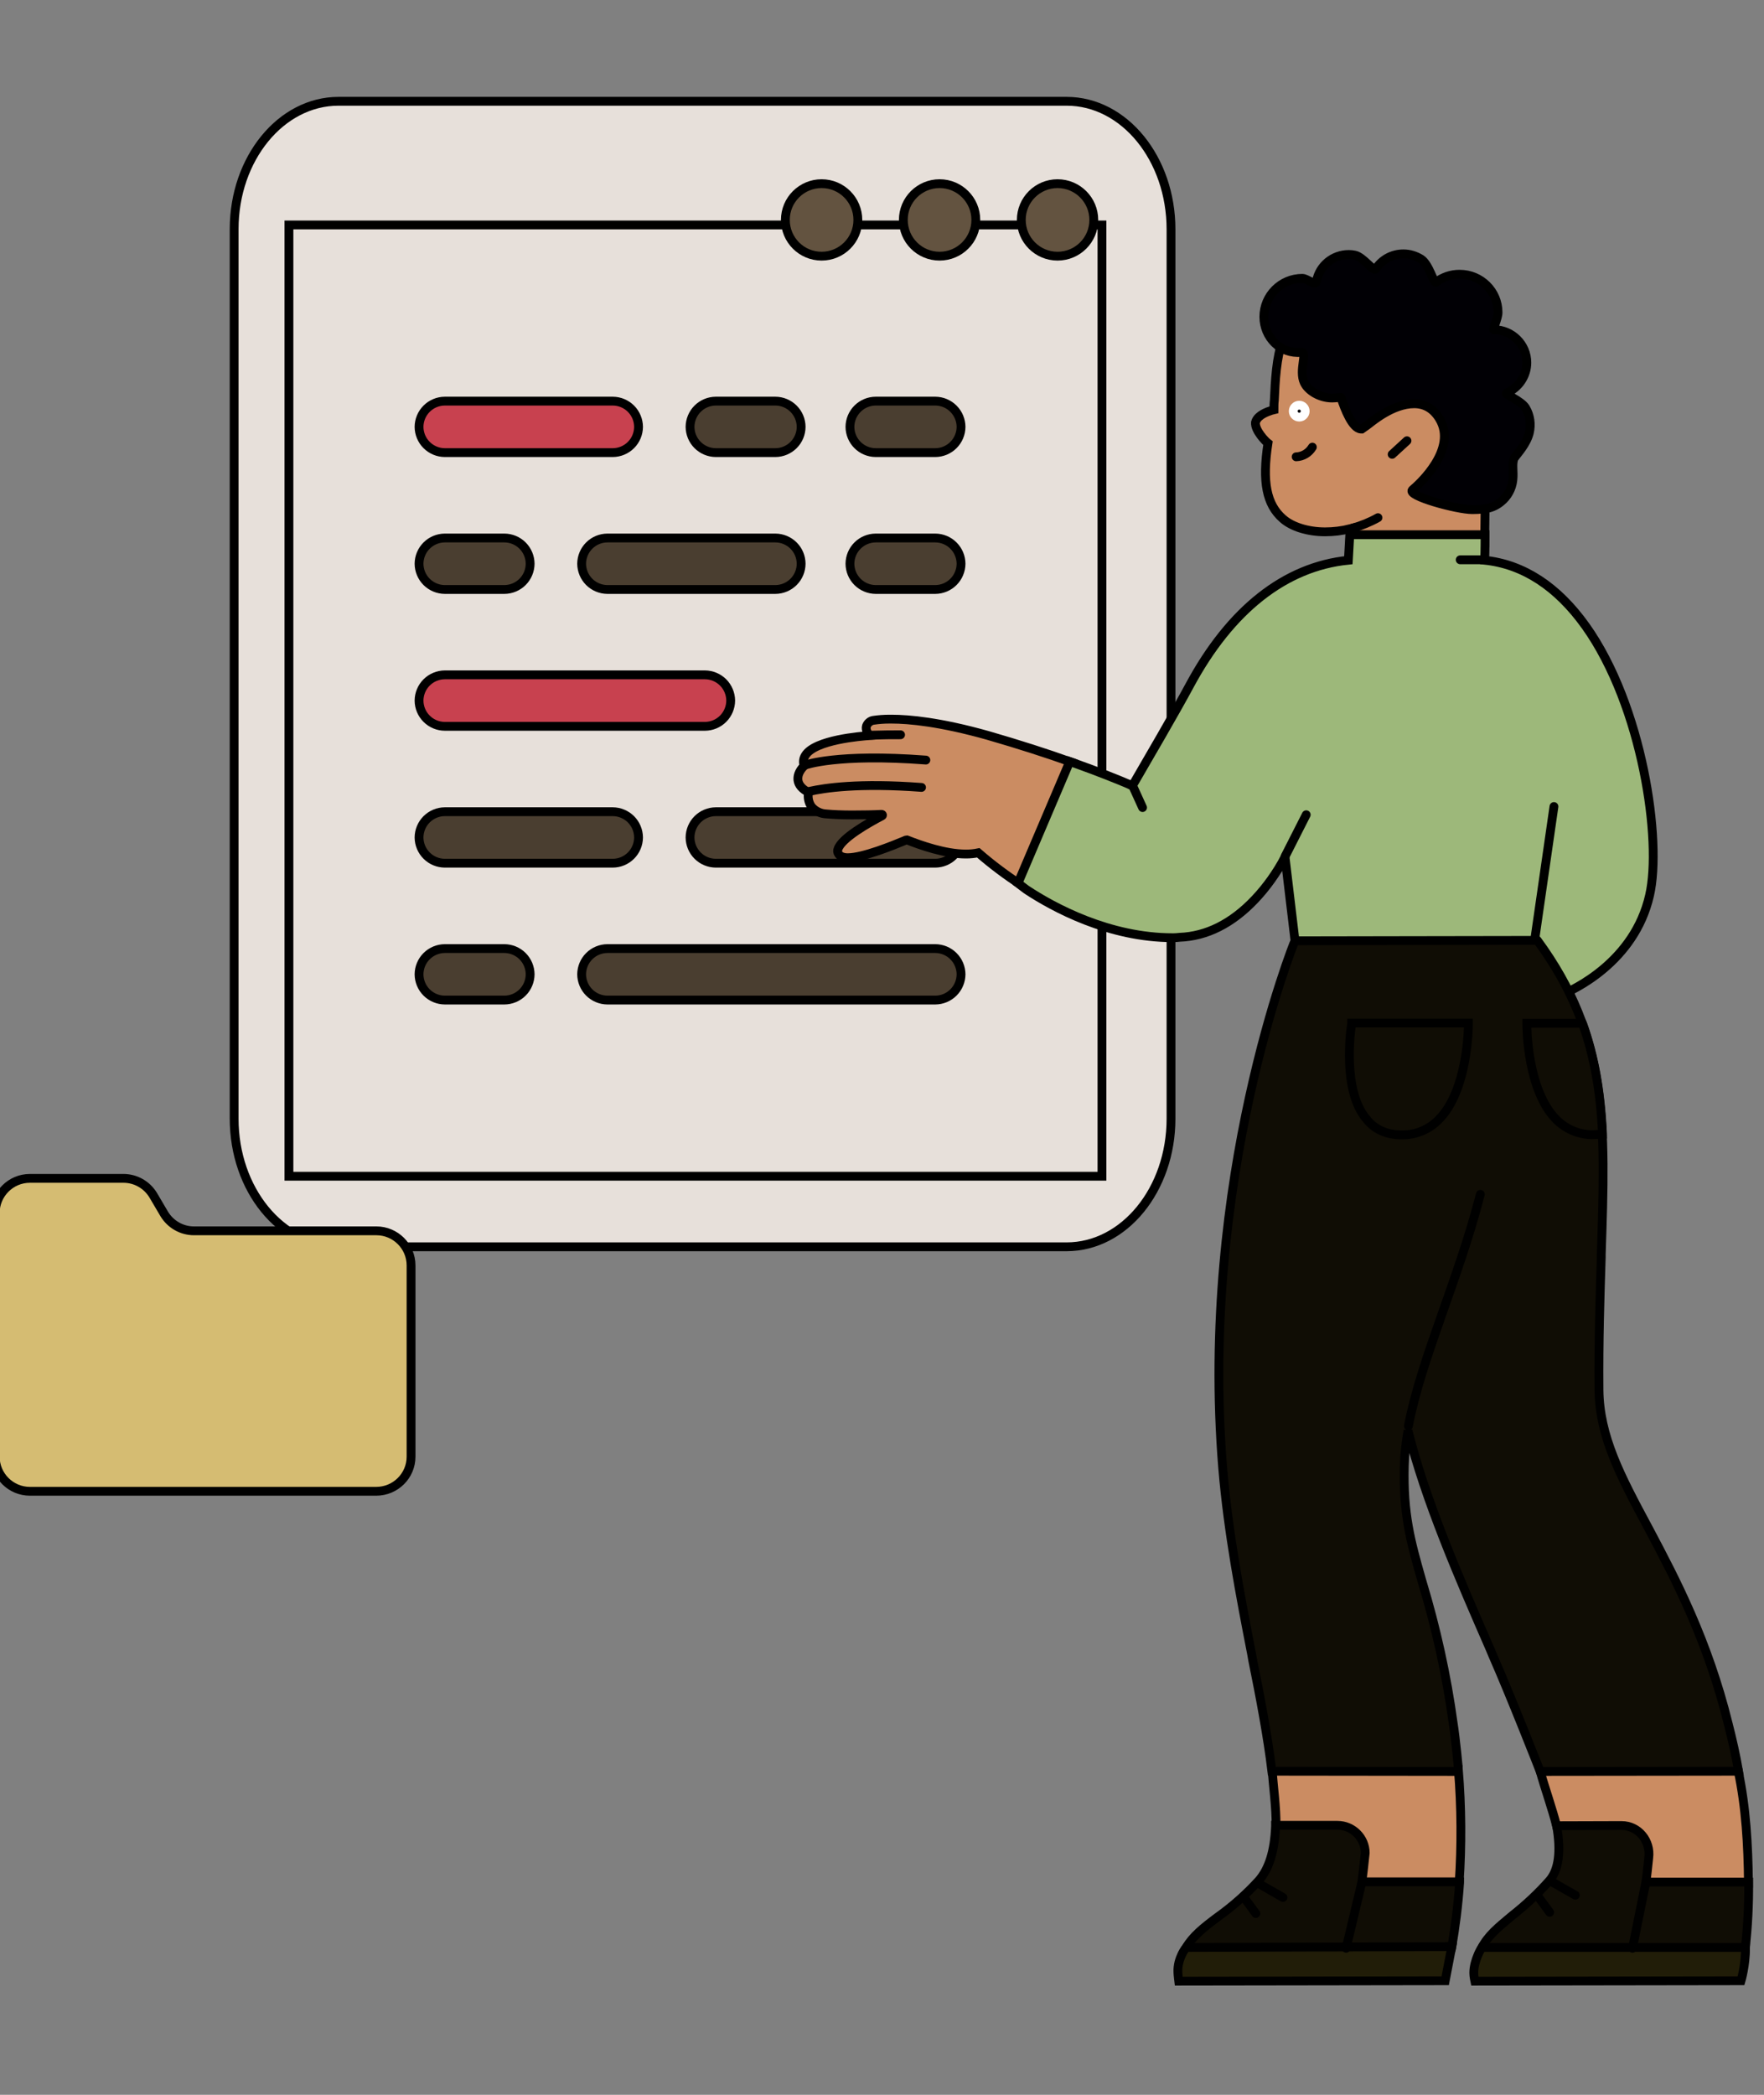 <svg xmlns="http://www.w3.org/2000/svg" version="1.1" viewBox="245 180 800 950">
<rect x="245" y="180" width="800" height="950" fill="#808080" stroke="none"/>
<g>
    <path d="M398.54 225.93H728.72C754.87 225.93 776.07 251.94 776.07 284.02V687.32C776.07 719.41 754.87 745.42 728.72 745.42H398.54C372.39 745.42 351.19 719.41 351.19 687.32V283.9C351.19 251.94 372.39 225.93 398.54 225.93Z" fill="#E7E0DA" opacity="1" stroke-width="4" stroke="#00000000">
    </path>
</g>

<!-- TEXT -->
<g>
    <path d="M744.76 282.02H376.04V713.42H744.76V282.02Z" fill="#E7E0DA" opacity="1" stroke-width="4" stroke="#00000000">
    </path>
    <path d="M446.71 361.91H522.91C526 361.93 528.96 363.16 531.15 365.35 533.34 367.54 534.56 370.49 534.59 373.58V373.58C534.56 376.68 533.34 379.63 531.15 381.82 528.96 384 526 385.24 522.91 385.26H446.71C443.63 385.24 440.67 384 438.48 381.82 436.29 379.63 435.06 376.68 435.04 373.58V373.58C435.06 370.49 436.29 367.54 438.48 365.35 440.67 363.16 443.63 361.93 446.71 361.91V361.91Z" fill="#C8414F" opacity="1" stroke-width="4" stroke="#00000000">
    </path>
    <path d="M569.62 361.91H596.66C599.74 361.93 602.7 363.16 604.89 365.35 607.08 367.54 608.31 370.49 608.33 373.58V373.58C608.31 376.68 607.08 379.63 604.89 381.82 602.7 384 599.74 385.24 596.66 385.26H569.62C566.53 385.24 563.57 384 561.38 381.82 559.19 379.63 557.97 376.68 557.94 373.58V373.58C557.97 370.49 559.19 367.54 561.38 365.35 563.57 363.16 566.53 361.93 569.62 361.91V361.91Z" fill="#4a3e30" opacity="1" stroke-width="4" stroke="#00000000">
    </path>
    <path d="M642.13 361.91H669.17C672.26 361.93 675.22 363.16 677.4 365.35 679.59 367.54 680.82 370.49 680.85 373.58V373.58C680.82 376.68 679.59 379.63 677.4 381.82 675.22 384 672.26 385.24 669.17 385.26H642.13C639.05 385.24 636.08 384 633.9 381.82 631.71 379.63 630.48 376.68 630.46 373.58 630.48 370.49 631.71 367.54 633.9 365.35 636.08 363.16 639.05 361.93 642.13 361.91Z" fill="#4a3e30" opacity="1" stroke-width="4" stroke="#00000000">
    </path>
    <path d="M446.71 548.11H522.91C526 548.13 528.96 549.37 531.15 551.55 533.34 553.74 534.56 556.69 534.59 559.79V559.79C534.56 562.88 533.34 565.83 531.15 568.02 528.96 570.21 526 571.44 522.91 571.46H446.71C443.63 571.44 440.67 570.21 438.48 568.02 436.29 565.83 435.06 562.88 435.04 559.79V559.79C435.06 556.69 436.29 553.74 438.48 551.55 440.67 549.37 443.63 548.13 446.71 548.11Z" fill="#4a3e30" opacity="1" stroke-width="4" stroke="#00000000">
    </path>
    <path d="M569.62 548.11H669.17C672.26 548.13 675.22 549.37 677.4 551.55 679.59 553.74 680.82 556.69 680.85 559.79V559.79C680.82 562.88 679.59 565.83 677.4 568.02 675.22 570.21 672.26 571.44 669.17 571.46H569.62C566.53 571.44 563.57 570.21 561.38 568.02 559.19 565.83 557.97 562.88 557.94 559.79V559.79C557.97 556.69 559.19 553.74 561.38 551.55 563.57 549.37 566.53 548.13 569.62 548.11V548.11Z" fill="#4a3e30" opacity="1" stroke-width="4" stroke="#00000000">
    </path>
    <path d="M446.71 486.04H564.7C567.79 486.06 570.75 487.3 572.94 489.48 575.12 491.67 576.35 494.63 576.38 497.72 576.35 500.81 575.12 503.77 572.94 505.95 570.75 508.14 567.79 509.37 564.7 509.39H446.71C443.63 509.37 440.67 508.14 438.48 505.95 436.29 503.77 435.06 500.81 435.04 497.72V497.72C435.06 494.63 436.29 491.67 438.48 489.48 440.67 487.3 443.63 486.06 446.71 486.04Z" fill="#C8414F" opacity="1" stroke-width="4" stroke="#00000000">
    </path>
    <path d="M520.46 423.98H596.66C599.74 424 602.7 425.23 604.89 427.42 607.08 429.6 608.31 432.56 608.33 435.65V435.65C608.31 438.74 607.08 441.7 604.89 443.89 602.7 446.07 599.74 447.31 596.66 447.33H520.46C517.37 447.31 514.41 446.07 512.22 443.89 510.03 441.7 508.8 438.74 508.78 435.65V435.65C508.8 432.56 510.03 429.6 512.22 427.42 514.41 425.23 517.37 424 520.46 423.98V423.98Z" fill="#4a3e30" opacity="1" stroke-width="4" stroke="#00000000">
    </path>
    <path d="M446.71 423.98H473.75C476.84 424 479.8 425.23 481.99 427.42 484.17 429.6 485.4 432.56 485.43 435.65 485.4 438.74 484.17 441.7 481.99 443.89 479.8 446.07 476.84 447.31 473.75 447.33H446.71C443.63 447.31 440.67 446.07 438.48 443.89 436.29 441.7 435.06 438.74 435.04 435.65V435.65C435.06 432.56 436.29 429.6 438.48 427.42 440.67 425.23 443.63 424 446.71 423.98V423.98Z" fill="#4a3e30" opacity="1" stroke-width="4" stroke="#00000000">
    </path>
    <path d="M642.13 423.98H669.17C672.26 424 675.22 425.23 677.4 427.42 679.59 429.6 680.82 432.56 680.85 435.65V435.65C680.82 438.74 679.59 441.7 677.4 443.89 675.22 446.07 672.26 447.31 669.17 447.33H642.13C639.05 447.31 636.08 446.07 633.9 443.89 631.71 441.7 630.48 438.74 630.46 435.65V435.65C630.48 432.56 631.71 429.6 633.9 427.42 636.08 425.23 639.05 424 642.13 423.98Z" fill="#4a3e30" opacity="1" stroke-width="4" stroke="#00000000">
    </path>
    <path d="M520.46 610.18H669.17C672.26 610.2 675.22 611.43 677.4 613.62 679.59 615.8 680.82 618.76 680.85 621.85V621.85C680.82 624.94 679.59 627.9 677.4 630.09 675.22 632.27 672.26 633.51 669.17 633.53H520.46C517.37 633.51 514.41 632.27 512.22 630.09 510.03 627.9 508.8 624.94 508.78 621.85V621.85C508.8 618.76 510.03 615.8 512.22 613.62 514.41 611.43 517.37 610.2 520.46 610.18V610.18Z" fill="#4a3e30" opacity="1" stroke-width="4" stroke="#00000000">
    </path>
    <path d="M446.71 610.18H473.75C476.84 610.2 479.8 611.43 481.99 613.62 484.17 615.8 485.4 618.76 485.43 621.85 485.4 624.94 484.17 627.9 481.99 630.09 479.8 632.27 476.84 633.51 473.75 633.53H446.71C443.63 633.51 440.67 632.27 438.48 630.09 436.29 627.9 435.06 624.94 435.04 621.85V621.85C435.06 618.76 436.29 615.8 438.48 613.62 440.67 611.43 443.63 610.2 446.71 610.18Z" fill="#4a3e30" opacity="1" stroke-width="4" stroke="#00000000">
    </path>
    </g>
    <!-- DOTS -->
    <g>
        <path d="M617.61 296.17C626.69 296.17 634.05 288.81 634.05 279.73 634.05 270.65 626.69 263.29 617.61 263.29 608.53 263.29 601.17 270.65 601.17 279.73 601.17 288.81 608.53 296.17 617.61 296.17Z" fill="#635340" opacity="1" stroke-width="4" stroke="#00000000">
        </path>
        <path d="M671.11 296.17C680.19 296.17 687.55 288.81 687.55 279.73 687.55 270.65 680.19 263.29 671.11 263.29 662.03 263.29 654.67 270.65 654.67 279.73 654.67 288.81 662.03 296.17 671.11 296.17Z" fill="#635340" opacity="1" stroke-width="4" stroke="#00000000">
        </path>
        <path d="M724.61 296.17C733.69 296.17 741.05 288.81 741.05 279.73 741.05 270.65 733.69 263.29 724.61 263.29 715.53 263.29 708.17 270.65 708.17 279.73 708.17 288.81 715.53 296.17 724.61 296.17Z" fill="#635340" opacity="1" stroke-width="4" stroke="#00000000">
        </path>
        </g>
        <!-- FOLDER -->
        <g>
            <path d="M415.6 856.3H258.55C249.9 856.3 242.84 849.25 242.84 840.6V730.1C242.84 721.45 249.9 714.39 258.55 714.39H301C306.57 714.39 311.7 717.35 314.54 722.13L319.43 730.44C322.28 735.22 327.4 738.18 332.98 738.18H415.71C424.36 738.18 431.42 745.23 431.42 753.88V840.6C431.42 849.25 424.36 856.3 415.6 856.3 415.71 856.3 415.71 856.3 415.6 856.3Z" fill="#D5BC72" opacity="1" stroke-width="4" stroke="#00000000">
        </path>
        </g>
        <!-- SKIN -->
        <g>
            <path d="M918.32 426.23L918.88 380.82C918.88 380.07 918.88 379.42 918.97 378.67 919.07 377.93 919.07 377.09 919.07 376.15 919.53 359.28 920.28 331.12 901.44 318.53 893.33 313.12 883.08 310.33 871.61 310.33 867.04 310.33 862.47 310.79 857.99 311.54 843.54 313.59 832.35 321.89 826.66 334.66 823.87 341.84 823.31 352.75 822.93 361.52 822.75 362.91 822.75 364.31 822.75 365.8 821.91 365.99 817.99 367.11 815.94 369.07 815.2 369.72 814.64 370.56 814.36 371.59 814.08 375.22 818.92 380.16 820.04 381 817.34 398.53 819.39 408.79 826.76 415.22 830.95 418.95 838.23 421.19 845.96 421.19 849.79 421.19 853.61 420.72 857.34 419.79L857.15 426.41 918.32 426.23Z" fill="#cb8c62" opacity="1" stroke-width="4" stroke="#00000000">
            </path>
            <path d="M906.76 1033.88C907.88 1016.91 907.78 999.38 906.39 982.51L821.91 981.85C822.37 990.06 823.87 999.76 823.68 1008.15 823.68 1008.15 852.77 1008.61 853.14 1008.71 856.31 1009.08 859.21 1010.67 861.16 1013.09 863.12 1015.61 864.05 1018.68 863.68 1021.86L862.28 1033.79 906.76 1033.88Z" fill="#cb8c62" opacity="1" stroke-width="4" stroke="#00000000">
            </path>
            <path d="M1037.95 1034.16V1033.79C1037.76 1016.82 1036.83 999.66 1033.29 983.07V982.97L1033.01 982.69 943.4 982.97C945.73 991.27 948.9 1000.04 950.96 1008.15L980.23 1008.52C980.33 1008.52 980.42 1008.52 980.51 1008.52 980.89 1008.52 981.17 1008.61 981.54 1008.71 984.71 1009.08 987.6 1010.67 989.56 1013.09 991.52 1015.61 992.45 1018.68 992.08 1021.86L990.77 1034.44 1037.95 1034.16Z" fill="#cb8c62" opacity="1" stroke-width="4" stroke="#00000000">
            </path>
            <path d="M731.09 525.71C719.62 521.61 707.13 517.6 692.95 513.5 671.42 507.44 657.34 506.13 649.32 506.13 649.04 506.13 648.66 506.13 648.39 506.13 645.87 506.13 643.35 506.32 640.93 506.69 639.53 506.97 638.41 508 637.94 509.3 637.48 510.98 638.59 512.66 639.25 513.59 635.52 513.87 614.63 515.46 610.25 522.54 609.32 523.94 609.13 525.71 609.69 527.3 606.99 530 606.71 532.33 606.89 533.83 607.17 535.97 608.76 537.84 611.65 539.33 611.27 541.57 611.65 543.8 612.95 545.76 614.63 547.81 617.15 549.03 619.76 549.12 622.84 549.4 626.85 549.58 631.42 549.58 636.36 549.58 641.49 549.49 644.84 549.3 645.22 549.3 645.4 549.77 645.03 549.96 638.78 553.22 626.75 560.03 625.07 564.97 624.7 565.72 624.8 566.55 625.26 567.21 625.82 568.33 627.41 568.98 629.46 568.98 636.54 568.98 650.44 563.2 655.01 561.33 655.56 561.05 656.03 560.87 656.22 560.87L656.5 560.96C662.37 563.29 673.65 567.3 682.98 567.3H683.26C685.03 567.3 686.89 567.11 688.67 566.74 695.01 572.24 701.25 576.9 708.25 581.47L731.09 525.71Z" fill="#cb8c62" opacity="1" stroke-width="4" stroke="#00000000">
            </path>
            <!-- TOP -->
            <path d="M952.63 631.36C952.63 631.36 952.73 631.36 952.82 631.26 958.32 629.03 986.2 616.35 993.1 586.04 998.79 561.52 990.02 500.26 964.1 463.9 951.24 445.9 935.85 435.92 918.32 434.06 918.51 430.42 918.51 422.78 918.51 422.68V422.5H857.15L856.5 434.06C827.78 436.95 802.98 456.53 784.52 490.84 778.18 502.68 764.38 526.27 759.9 534.01 759.25 535.13 758.78 535.97 758.5 536.34 758.13 536.25 757.57 535.97 756.83 535.6 752.91 533.92 743.59 530.1 730.72 525.53L730.16 525.34 706.66 580.54 710.48 583.43C722.89 591.64 748.06 605.25 776.78 605.25 776.97 605.25 777.15 605.25 777.25 605.25 778.18 605.25 779.02 605.16 779.95 605.06 792.26 604.6 803.73 598.82 814.08 587.91 819.3 582.41 824.05 575.79 827.78 568.7L832.35 607.02 941.35 608.05 952.26 631.26 952.63 631.36Z" fill="#9db87a" opacity="1" stroke-width="4" stroke="#00000000">
            </path>
            <!-- RIGHT SHOE -->
            <path d="M1036.55 1063.72C1037.58 1053.74 1038.14 1043.77 1038.04 1033.88V1033.51H991.42C991.61 1033.51 992.63 1023.16 992.73 1022.41 993.66 1014.96 988.16 1007.87 980.33 1007.87L950.96 1007.96C953.01 1019.71 951.89 1028.01 947.69 1032.86 942.56 1038.64 936.88 1043.95 930.82 1048.71L930.26 1049.18C924.47 1054.02 919.81 1057.75 916.92 1063.44L1036.55 1063.72Z" fill="#100D05" opacity="1" stroke-width="4" stroke="#00000000">
            </path>
            <path d="M1034.59 1078.27C1034.59 1078.27 1036.64 1071.37 1036.64 1063.16H917.02C917.02 1063.16 913.38 1068.85 913.38 1074.72 913.38 1076.31 913.85 1078.45 913.85 1078.45L1034.59 1078.27Z" fill="#211d08" opacity="1" stroke-width="4" stroke="#00000000">
            </path>
            <!-- PANTS -->
            <path d="M832.26 606.65L882.61 606.56 942.19 606.46 942.28 606.56C974.45 650.47 973.15 689.54 971.19 748.75V750.15C970.63 767.86 969.98 787.91 970.16 810.29 970.35 831.46 980.05 849.64 992.35 872.57L993.1 873.97C1004.85 896.16 1019.39 923.76 1028.81 961.9 1030.58 968.8 1032.26 976.17 1033.47 983.25L943.5 983.35C943.5 983.35 930.26 949.5 921.96 930.66L920.75 927.77C906.95 896.16 891.37 860.36 883.54 828.75 882.61 834.25 881.96 839.66 881.86 844.79 881.3 866.7 884.75 879.01 889.6 896.07L889.98 897.38C896.32 918.26 901.07 939.9 904.05 961.62 905.08 967.96 906.57 983.35 906.48 983.35L821.82 983.25C819.95 967.68 816.41 949.03 813.14 933L812.58 929.83C807.55 904.09 801.95 874.81 799.53 845.91 788.71 714.81 831.79 607.58 832.26 606.65Z" fill="#100D05" opacity="1" stroke-width="4" stroke="#00000000">
            </path>
            <path d="M916.36 721.62C906.2 760.96 889.6 796.02 883.73 826.7" stroke="#000000" stroke-width="4" stroke-linecap="round" stroke-linejoin="round" opacity="1" fill="none">
            </path>
            <!-- LEFT SHOE -->
            <path d="M903.22 1063.91L903.31 1063.63C904.99 1053.84 906.29 1043.77 906.95 1033.79V1033.42H862.66C862.66 1033.42 864.15 1020.83 864.15 1020.36 864.15 1013.46 858.46 1007.78 851.56 1007.78H823.49V1008.15C823.03 1019.52 820.51 1027.54 815.85 1032.86 810.25 1039.01 803.91 1044.61 797.11 1049.45 790.86 1054.12 785.92 1058.03 782.84 1063.35L903.22 1063.91Z" fill="#100D05" opacity="1" stroke-width="4" stroke="#00000000">
            </path>
            <path d="M900.42 1078.27L903.4 1062.79 782.93 1063.16C782.93 1063.16 778.92 1068.01 779.2 1074.35 779.2 1075.38 779.58 1078.45 779.58 1078.45L900.42 1078.27Z" fill="#211d08" opacity="1" stroke-width="4" stroke="#00000000">
            </path>
            <path d="M881.12 694.67C887.27 694.67 893.24 692.15 897.53 687.68 910.77 674.44 910.95 645.53 910.95 644.32V643.95H857.99V644.32C857.62 646.28 853.52 674.44 864.71 687.49 868.44 692.24 873.84 694.67 880.74 694.67H881.12Z" fill="#100D05" opacity="1" stroke-width="4" stroke="#00000000"></path>
            <path d="M971.75 694.39V694.02C970.82 674.53 967.93 658.77 962.8 644.41L962.61 644.04H937.44V644.41C937.44 645.62 937.53 674.44 950.86 687.77 955.15 692.06 961.03 694.58 967.09 694.58L971.75 694.39Z" fill="#100D05" opacity="1" stroke-width="4" stroke="#00000000"></path>
            <path d="M947.79 1032.86L959.44 1039.48" stroke="#00000000" stroke-width="4" stroke-linecap="round" stroke-linejoin="round" opacity="1" fill="none"></path>
            <path d="M942.1 1039.48L947.79 1047.22" stroke="#00000000" stroke-width="4" stroke-linecap="round" stroke-linejoin="round" opacity="1" fill="none"></path>
            <path d="M815.29 1033.88L826.85 1040.5" stroke="#00000000" stroke-width="4" stroke-linecap="round" stroke-linejoin="round" opacity="1" fill="none"></path>
            <path d="M808.85 1040.04L814.54 1047.78" stroke="#00000000" stroke-width="4" stroke-linecap="round" stroke-linejoin="round" opacity="1" fill="none"></path>
            <path d="M827.88 568.23L837.39 549.49" stroke="#00000000" stroke-width="4" stroke-linecap="round" stroke-linejoin="round" opacity="1" fill="none"></path>
            <path d="M941.16 605.16L949.74 545.76" stroke="#000000" stroke-width="4" stroke-linecap="round" stroke-linejoin="round" opacity="1" fill="none"></path>
            <path d="M758.5 535.97L763.17 546.23" stroke="#00000000" stroke-width="4" stroke-linecap="round" stroke-linejoin="round" opacity="1" fill="none"></path>
            <path d="M834.22 363.75C832.72 363.75 831.51 364.97 831.51 366.46 831.51 367.95 832.72 369.16 834.22 369.16 835.71 369.16 836.92 367.95 836.92 366.46 836.92 364.97 835.71 363.75 834.22 363.75Z" fill="#01000500" opacity="1" stroke-width="4" stroke="#ffffff00">
            </path>
            <path d="M840.18 382.77C838.6 385.39 835.89 387.06 832.82 387.16" stroke="#00000000" stroke-width="4" stroke-linecap="round" stroke-linejoin="round" opacity="1" fill="none">
            </path>
            <path d="M869.93 414.76C866.29 416.81 862.38 418.39 858.37 419.51" stroke="#00000000" stroke-width="4" stroke-linecap="round" stroke-linejoin="round" opacity="1" fill="none">
            </path>
            <path d="M653.42 513.22C649.5 513.22 645.68 513.22 639.99 513.41" stroke="#000000" stroke-width="4" stroke-linecap="round" stroke-linejoin="round" opacity="1" fill="none">
            </path>
            <path d="M610.25 526.93C610.25 526.93 624.61 521.61 664.89 524.69" stroke="#000000" stroke-width="4" stroke-linecap="round" stroke-linejoin="round" opacity="1" fill="none">
            </path>
            <path d="M612.21 538.86C618.83 537.37 634.4 534.95 662.93 537.09" stroke="#000000" stroke-width="4" stroke-linecap="round" stroke-linejoin="round" opacity="1" fill="none">
            </path>
            <path d="M917.67 433.87H907.22" stroke="#00000000" stroke-width="4" stroke-linecap="round" stroke-linejoin="round" opacity="1" fill="none">
            </path>
            <path d="M991.52 1033.04L985.36 1063.53" stroke="#00000000" stroke-width="4" stroke-linecap="round" stroke-linejoin="round" opacity="1" fill="none">
            </path>
            <path d="M862.66 1033.42L855.48 1063.53" stroke="#00000000" stroke-width="4" stroke-linecap="round" stroke-linejoin="round" opacity="1" fill="none">
            </path>
            <path d="M883.08 379.88L876.36 386.04" stroke="#00000000" stroke-width="4" stroke-linecap="round" stroke-linejoin="round" opacity="1" fill="none">
            </path>
            <!-- HAIR -->
            <path d="M912.73 411.12C916.18 411.12 918.51 410.75 918.51 410.75 921.12 410.37 923.54 409.35 925.59 407.67 928.67 405.25 930.63 401.7 931.09 397.79 931.56 393.96 930.54 390.14 931.72 387.77 933.24 385.57 937.25 381.47 938.55 376.34 939.49 372.42 938.93 368.42 936.88 364.97 934.92 361.7 927.1 358.71 928.2 358.25 933.71 355.92 937.44 350.51 937.44 344.45 937.44 336.25 930.72 329.53 922.52 329.53 921.86 329.41 924.38 324.41 924.38 321.7 924.38 312.1 916.55 304.36 906.95 304.36H906.85C903.03 304.36 899.3 305.66 896.22 307.99 895.3 308.88 893.15 299.79 889.42 297.46 886.99 295.97 884.29 295.13 881.49 295.13 876.36 295.13 871.79 297.64 869 301.84 868.08 303.68 863.31 296.43 859.39 295.69 858.55 295.5 857.62 295.41 856.69 295.41 849.51 295.41 843.45 300.44 842.05 307.44 841.9 310.05 837.76 306.22 835.62 306.22 826.01 306.22 818.18 314.06 818.18 323.66 818.18 332.98 825.73 340.72 835.15 339.78 838.15 339.77 833.88 347.9 836.48 353.5 838.13 357.13 843.45 360.49 849.14 360.49 851.28 360.49 853.33 360.02 853.18 360.35 854.82 365.43 858.29 374.35 862.19 374.56H862.6L865 372.87C866.86 371.54 876.36 363.1 886.34 363.1 891.28 363.1 895.1 365.43 897.81 369.91 906.2 383.71 888.32 399.65 886.94 400.94L886.58 401.24 885.52 402.2C882.86 404.85 905.73 411.12 912.73 411.12Z" fill="#010005" opacity="1" stroke-width="4" stroke="#00000000"></path></g></svg>